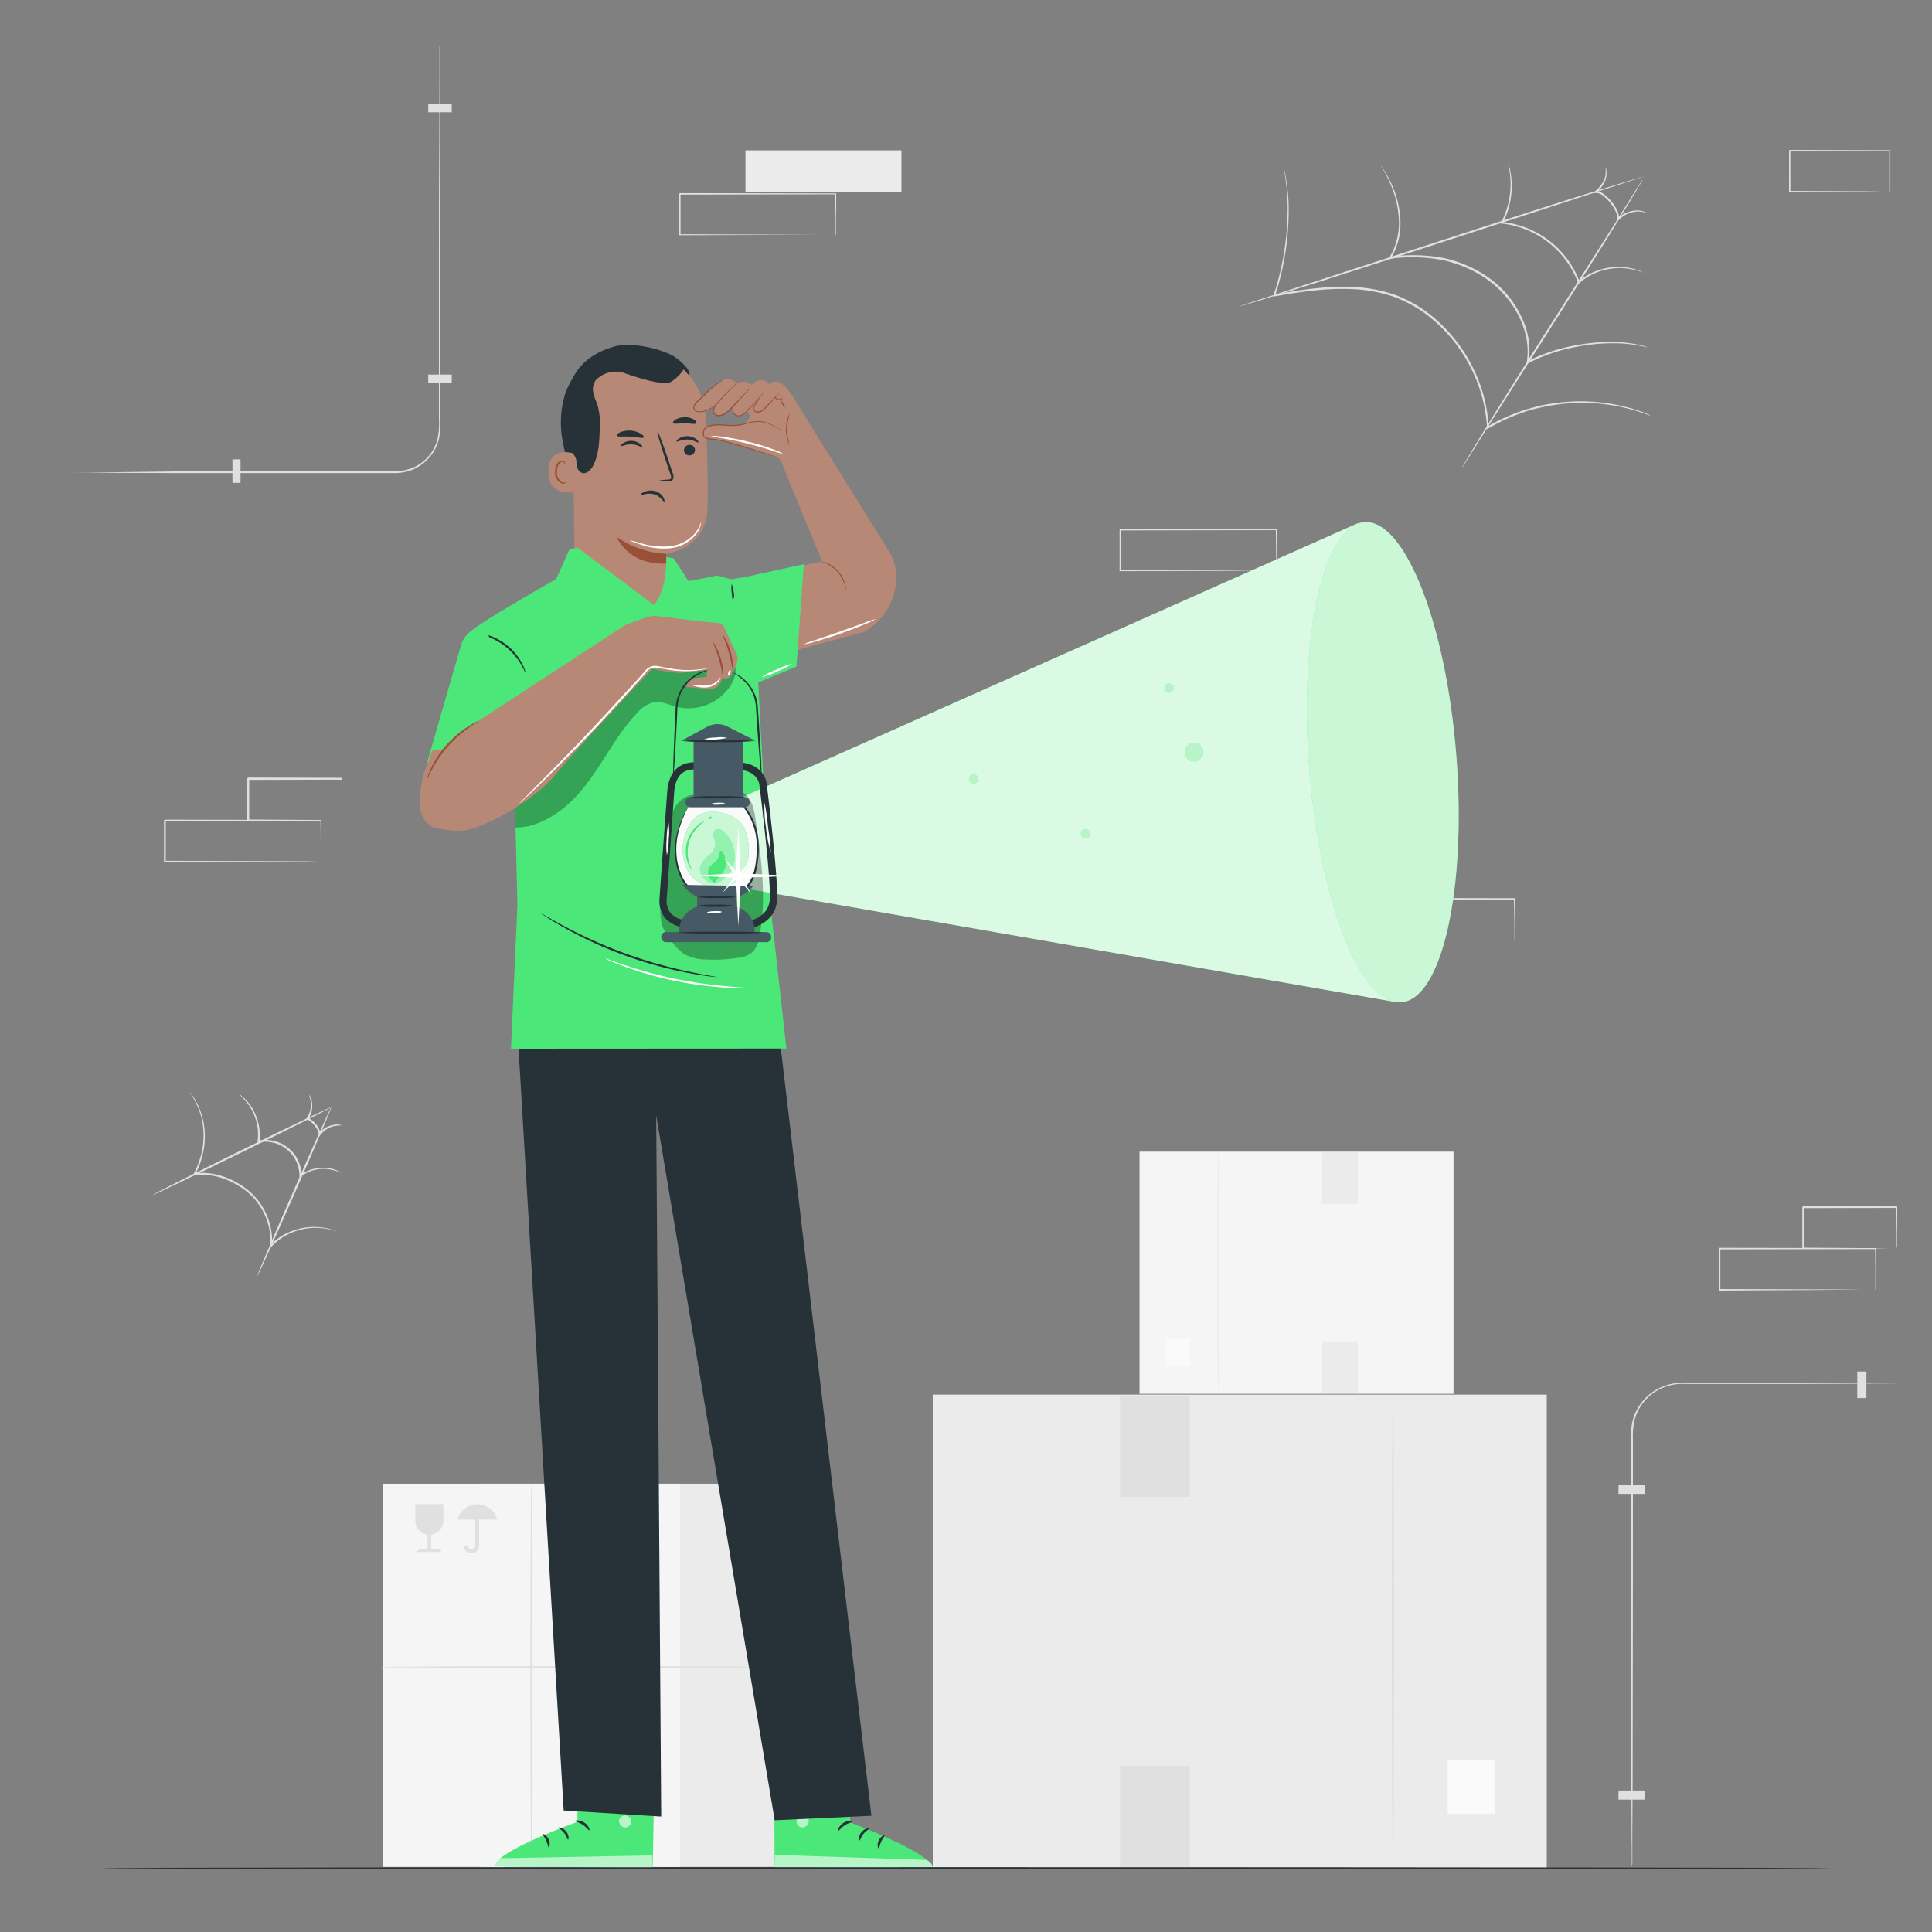 <svg xmlns="http://www.w3.org/2000/svg" viewBox="0 0 500 500"><rect x="0" y="0" width="500" height="500" fill="#808080" stroke="none"/><g id="freepik--background-complete--inject-91"><path d="M88.11,319.07A17.8,17.8,0,0,0,83,317.81a16,16,0,0,0-6,.66,15.12,15.12,0,0,0-6.59,4l-.43.46,0-.63a16.73,16.73,0,0,0-6.91-14.54c-3.89-2.79-8.61-4.22-12.73-3.58l-.48.08.23-.43a21.18,21.18,0,0,0,2.54-8.62,18.94,18.94,0,0,0-.79-7,22.82,22.82,0,0,0-2.79-5.63,1.92,1.92,0,0,1,.28.32c.16.23.44.55.74,1a18.07,18.07,0,0,1,2,4.21,18.89,18.89,0,0,1,.92,7.13,21.51,21.51,0,0,1-2.53,8.82l-.25-.35c4.29-.69,9.12.77,13.12,3.63a17.11,17.11,0,0,1,7.06,15l-.4-.17a15.37,15.37,0,0,1,6.81-4,16.08,16.08,0,0,1,6.11-.56,14.93,14.93,0,0,1,3.85.92c.43.16.74.34,1,.43A1.34,1.34,0,0,1,88.11,319.07Z" style="fill:#e0e0e0"></path><path d="M85.76,286.52c.06.13-10.24,5.32-23,11.6s-23.17,11.26-23.24,11.13,10.24-5.32,23-11.6S85.69,286.39,85.76,286.52Z" style="fill:#e0e0e0"></path><path d="M85.76,286.52c.13.06-4.06,9.9-9.36,22s-9.71,21.83-9.84,21.77,4.06-9.9,9.36-22S85.62,286.46,85.76,286.52Z" style="fill:#e0e0e0"></path><path d="M88.48,303.57a14.22,14.22,0,0,0-3-.91,10,10,0,0,0-3.52,0,9.37,9.37,0,0,0-4.08,1.85l-.38.3v-.49A8.88,8.88,0,0,0,67,295.62l-.34.07,0-.35a12.94,12.94,0,0,0-.42-5.45,13.76,13.76,0,0,0-1.87-3.9,18.49,18.49,0,0,0-2.61-2.88,3.77,3.77,0,0,1,.86.59,12.28,12.28,0,0,1,2,2.11,13.3,13.3,0,0,1,2,4,13.08,13.08,0,0,1,.51,5.64l-.29-.27a9.4,9.4,0,0,1,6.71,1.18A9.11,9.11,0,0,1,77,300a9.34,9.34,0,0,1,1,4.4l-.38-.19a9.76,9.76,0,0,1,4.31-1.86,10.1,10.1,0,0,1,3.63.05,8.78,8.78,0,0,1,2.21.76A3.6,3.6,0,0,1,88.48,303.57Z" style="fill:#e0e0e0"></path><path d="M88.43,291.22c0,.08-.68,0-1.76.17A6.23,6.23,0,0,0,83,293.61l-.31.4-.13-.49a6.05,6.05,0,0,0-1.16-2.25,6.34,6.34,0,0,0-1.91-1.59l-.25-.13.16-.23a6.07,6.07,0,0,0,1-4.21c-.14-1.11-.47-1.71-.4-1.74a3.36,3.36,0,0,1,.71,1.69,6.13,6.13,0,0,1-.93,4.55l-.09-.37A6.46,6.46,0,0,1,83,293.4l-.43-.09a6.12,6.12,0,0,1,4-2.23A3.45,3.45,0,0,1,88.43,291.22Z" style="fill:#e0e0e0"></path><path d="M427.08,107.5s-.07,0-.2,0l-.58-.2c-.51-.16-1.24-.47-2.23-.77a48.18,48.18,0,0,0-22.4-1.62c-1.31.18-2.64.51-4,.81s-2.74.74-4.13,1.26a46.31,46.31,0,0,0-8.37,3.91l-.33.2,0-.39a39.12,39.12,0,0,0-3.91-14.94,40,40,0,0,0-10.4-13.29,33,33,0,0,0-10-5.73,38.48,38.48,0,0,0-10.83-1.93c-7.17-.27-13.86.85-19.86,1.9l-.35.06.11-.34a72.53,72.53,0,0,0,3.63-24,54.19,54.19,0,0,0-.63-6.75c-.11-.77-.24-1.36-.3-1.76s-.09-.61-.09-.61a5,5,0,0,1,.15.6c.09.39.24,1,.37,1.75a49.71,49.71,0,0,1,.75,6.76A71.24,71.24,0,0,1,330,76.51l-.24-.27c6-1.08,12.71-2.23,19.95-2a39.35,39.35,0,0,1,11,1.94A33.6,33.6,0,0,1,370.84,82a40.5,40.5,0,0,1,10.51,13.47,39.33,39.33,0,0,1,3.93,15.14l-.35-.19a46.83,46.83,0,0,1,8.47-3.92c1.4-.51,2.81-.87,4.17-1.25s2.71-.62,4-.8a47.55,47.55,0,0,1,13.79-.17,45.09,45.09,0,0,1,8.71,2c1,.32,1.72.65,2.22.84l.56.23Z" style="fill:#e0e0e0"></path><path d="M425.17,46.4a5.2,5.2,0,0,1-.42.79l-1.3,2.21c-1.14,1.92-2.81,4.68-4.9,8.07-4.18,6.78-10.05,16.1-16.57,26.36s-12.39,19.52-16.69,26.28l-5,8-1.38,2.16a5.41,5.41,0,0,1-.52.73,6.65,6.65,0,0,1,.43-.78l1.3-2.22c1.14-1.91,2.81-4.67,4.9-8.06,4.18-6.78,10-16.1,16.56-26.36l16.69-26.28,5-8,1.38-2.16A7.19,7.19,0,0,1,425.17,46.4Z" style="fill:#e0e0e0"></path><path d="M425.4,45.63a1,1,0,0,1-.26.11l-.79.28-3,1-11.19,3.65-36.91,12c-14.42,4.7-27.49,8.91-37,11.89L325,78.07l-3.07.91-.8.22a1,1,0,0,1-.28.06l.26-.11.79-.27,3-1,11.19-3.64,36.92-12c14.41-4.7,27.48-8.91,37-11.89l11.24-3.48,3.07-.91.8-.23A1,1,0,0,1,425.4,45.63Z" style="fill:#e0e0e0"></path><path d="M426.37,89.92s-.79-.21-2.28-.49a34.83,34.83,0,0,0-6.49-.59,50.23,50.23,0,0,0-10,1A45.73,45.73,0,0,0,395.47,94l-.43.22.08-.47C396.3,87.06,393,79.24,387,74a28,28,0,0,0-6.56-4.27,31.71,31.71,0,0,0-7.08-2.42,42.71,42.71,0,0,0-13.56-.35l-.46.06.25-.39a17.2,17.2,0,0,0,2.43-9.78,25.67,25.67,0,0,0-1.58-7.73,31.55,31.55,0,0,0-2.13-4.62c-.28-.51-.53-.89-.68-1.15a4,4,0,0,1-.22-.41,2.53,2.53,0,0,1,.28.37c.16.25.43.62.74,1.12A30.58,30.58,0,0,1,360.72,49a25.25,25.25,0,0,1,1.69,7.79,17.43,17.43,0,0,1-2.41,10l-.21-.33a42.71,42.71,0,0,1,13.71.29,32,32,0,0,1,7.21,2.45,28.64,28.64,0,0,1,6.68,4.34,26.08,26.08,0,0,1,6.84,9.54,19.45,19.45,0,0,1,1.36,10.7l-.34-.26a45.78,45.78,0,0,1,12.29-4.11,48.56,48.56,0,0,1,10.06-.9,31.59,31.59,0,0,1,6.52.72c.75.14,1.31.34,1.69.44A2.66,2.66,0,0,1,426.37,89.92Z" style="fill:#e0e0e0"></path><path d="M425.4,70.56a20.08,20.08,0,0,0-4.82-1.13,16.42,16.42,0,0,0-5.55.49,15.34,15.34,0,0,0-6.26,3.32l-.27.23-.12-.33a23.84,23.84,0,0,0-19.7-15.28l-.34,0,.16-.3a21.42,21.42,0,0,0,2.41-10.94,24.82,24.82,0,0,0-.37-3.18,9.51,9.51,0,0,1-.21-1.13s.05.09.11.28.15.45.24.82a19.67,19.67,0,0,1,.5,3.19,21.12,21.12,0,0,1-2.28,11.17l-.18-.33A24,24,0,0,1,408.83,73l-.38-.09a15.52,15.52,0,0,1,6.48-3.35,15.92,15.92,0,0,1,5.68-.39,15.13,15.13,0,0,1,3.6.85c.4.15.69.31.9.4S425.41,70.55,425.4,70.56Z" style="fill:#e0e0e0"></path><path d="M426.35,55.29a5.26,5.26,0,0,0-2.2-.56,7.18,7.18,0,0,0-5.2,2.2l-.54.57.12-.78a3.82,3.82,0,0,0-.38-1.95A11.17,11.17,0,0,0,417,52.84a11,11,0,0,0-1.87-2,3.23,3.23,0,0,0-2.14-.89l-.74.08.54-.49a10.05,10.05,0,0,0,1.92-2.2,5.48,5.48,0,0,0,.8-2.09,13.28,13.28,0,0,0,0-2,2,2,0,0,1,.17.52,5.7,5.7,0,0,1,.08,1.54,5.51,5.51,0,0,1-.74,2.27,10.26,10.26,0,0,1-1.94,2.34l-.2-.4a3.56,3.56,0,0,1,2.54,1,10.68,10.68,0,0,1,2,2.1,11.35,11.35,0,0,1,1.18,2,4.32,4.32,0,0,1,.39,2.24l-.42-.21a7.24,7.24,0,0,1,5.58-2.17,4,4,0,0,1,1.69.47C426.22,55.1,426.37,55.28,426.35,55.29Z" style="fill:#e0e0e0"></path><rect x="192.93" y="38.92" width="40.36" height="10.68" style="fill:#ebebeb"></rect><path d="M216.22,60.85a1.78,1.78,0,0,1,0-.2V60.1q0-.75,0-2.1c0-1.84,0-4.49-.07-7.83l.12.12-40.36.08c.09-.09-.2.21.21-.2h0v5.4c0,1.79,0,3.54,0,5.26l-.2-.21,28.76.1,8.49,0,2.3,0h.6l.21,0h-.76l-2.25,0-8.45.05-28.9.1h-.2V50.19h0c.41-.41.11-.12.2-.21l40.36.08h.13v.13c0,3.37-.06,6-.07,7.91q0,1.32,0,2.07c0,.22,0,.39,0,.53S216.23,60.85,216.22,60.85Z" style="fill:#e0e0e0"></path><rect x="124.35" y="383.99" width="76.92" height="99.17" style="fill:#ebebeb"></rect><rect x="99.04" y="383.99" width="76.92" height="99.17" style="fill:#f5f5f5"></rect><path d="M114.75,393.58v-4.31h-7.26v4.31a3.63,3.63,0,0,0,3.17,3.59v3.75H109c-.56,0-1,.33-1,.73h6.2c0-.4-.46-.73-1-.73h-1.61v-3.75A3.63,3.63,0,0,0,114.75,393.58Z" style="fill:#e0e0e0;fill-rule:evenodd"></path><path d="M128.65,393.29a5.3,5.3,0,0,0-5.12-4h0a5.3,5.3,0,0,0-5.12,4H123V400a1,1,0,0,1-2,0h-1a2,2,0,0,0,4,0v-6.75Z" style="fill:#e0e0e0;fill-rule:evenodd"></path><path d="M201.46,431.44c0,.13-23.08.23-51.56.23s-51.56-.1-51.56-.23,23.08-.23,51.56-.23S201.46,431.31,201.46,431.44Z" style="fill:#e0e0e0"></path><path d="M137.5,483.57c-.13,0-.23-22.33-.23-49.86s.1-49.86.23-49.86.24,22.32.24,49.86S137.63,483.57,137.5,483.57Z" style="fill:#e0e0e0"></path><rect x="294.91" y="298.06" width="81.26" height="62.67" transform="translate(671.08 658.78) rotate(180)" style="fill:#f5f5f5"></rect><path d="M315.27,360.28c.11,0,.2-14,.2-31.19s-.09-31.2-.2-31.2-.2,14-.2,31.2S315.16,360.28,315.27,360.28Z" style="fill:#ebebeb"></path><rect x="301.8" y="346.46" width="6.23" height="7.04" transform="translate(609.83 699.97) rotate(180)" style="fill:#fafafa"></rect><rect x="342.15" y="298.22" width="9.23" height="13.37" style="fill:#ebebeb"></rect><rect x="342.15" y="347.17" width="9.23" height="13.37" style="fill:#ebebeb"></rect><rect x="241.4" y="360.93" width="158.9" height="122.56" style="fill:#ebebeb"></rect><path d="M360.49,482.63c-.17,0-.31-27.32-.31-61s.14-61,.31-61,.32,27.32.32,61S360.66,482.63,360.49,482.63Z" style="fill:#e0e0e0"></path><rect x="374.65" y="455.6" width="12.18" height="13.77" style="fill:#fafafa"></rect><rect x="289.88" y="361.25" width="18.05" height="26.15" style="fill:#e0e0e0"></rect><rect x="289.88" y="456.98" width="18.05" height="26.15" style="fill:#e0e0e0"></rect><path d="M330.25,147.75a1.78,1.78,0,0,1,0-.2V147q0-.76,0-2.1c0-1.85,0-4.5-.07-7.84l.12.13-40.35.08c.09-.1-.21.2.2-.21h0v5.41c0,1.78,0,3.53,0,5.25l-.2-.2,28.76.09,8.49.06,2.3,0h.6l.21,0h-.76l-2.25,0-8.44.06-28.91.09h-.2V137.09h0c.41-.41.11-.11.21-.2l40.35.08h.13v.12c0,3.37-.05,6.05-.07,7.91q0,1.34,0,2.07c0,.22,0,.39,0,.53S330.26,147.75,330.25,147.75Z" style="fill:#e0e0e0"></path><path d="M489.13,49.61a1.49,1.49,0,0,1,0-.19c0-.15,0-.33,0-.55,0-.5,0-1.2,0-2.1,0-1.85,0-4.5,0-7.84l.08.13-26,.08.13-.21h0V49.61l-.13-.2,18.54.09,5.47.06,1.48,0,.38,0h0l-.37,0-1.45,0-5.44.06-18.63.09H463V39h0l.13-.2,26,.08h.08v.12c0,3.38,0,6,0,7.91,0,.89,0,1.58,0,2.08,0,.21,0,.38,0,.52S489.13,49.61,489.13,49.61Z" style="fill:#e0e0e0"></path><path d="M391.87,243.38a.58.58,0,0,1,0-.19c0-.14,0-.32,0-.55q0-.75,0-2.1c0-1.84,0-4.49-.07-7.83l.13.12-40.36.08.2-.2h0v10.67l-.2-.2,28.76.09,8.49.06,2.29,0h.82l-.19,0h-.57l-2.26,0-8.44.05-28.9.09h-.2v-.21c0-1.71,0-3.47,0-5.25v-5.42h0l.21-.21,40.36.08H392v.13c0,3.37-.05,6-.07,7.91q0,1.32,0,2.07c0,.21,0,.39,0,.52A.86.86,0,0,1,391.87,243.38Z" style="fill:#e0e0e0"></path><path d="M83,223a1.78,1.78,0,0,1,0-.2v-.54q0-.76,0-2.1c0-1.85,0-4.5-.07-7.84l.12.13-40.35.08c.09-.09-.21.2.2-.21h0v5.41c0,1.78,0,3.53,0,5.25l-.2-.2,28.76.09,8.49.06,2.3,0,.6,0a.67.67,0,0,1,.21,0h-.76L80,223l-8.44.06-28.91.09h-.2V212.33h0c.41-.41.11-.11.21-.2l40.35.08h.13v.12c0,3.37-.05,6.05-.07,7.91q0,1.34,0,2.07v.53C83,222.94,83,223,83,223Z" style="fill:#e0e0e0"></path><path d="M88.47,212.31s0-.07,0-.2l0-.57c0-.52,0-1.24,0-2.14,0-1.87-.05-4.51-.08-7.77l.15.15-24.25.06.2-.2h0v5.48c0,1.79,0,3.52,0,5.18l-.19-.19,17.34.09,5.06,0,1.36,0,.49,0-.44,0-1.33,0-5,0-17.47.1H64v-.2c0-1.66,0-3.39,0-5.18v-5.48h0l.21-.21,24.25.06h.14v.14c0,3.29-.06,6-.08,7.86,0,.89,0,1.59,0,2.11A6,6,0,0,1,88.47,212.31Z" style="fill:#e0e0e0"></path><path d="M485.33,333.81a.58.58,0,0,1,0-.19l0-.55q0-.75,0-2.1c0-1.84,0-4.49-.07-7.83l.13.12-40.36.08.2-.2h0v10.66l-.2-.2,28.76.09,8.49.06,2.29,0h.82l-.19,0h-.58l-2.25,0-8.44.06L445,334h-.2v-.2c0-1.71,0-3.47,0-5.25v-5.41h0c.41-.42.12-.12.21-.21l40.36.08h.12v.13c0,3.37-.05,6-.07,7.9,0,.89,0,1.58,0,2.08v.52A.86.86,0,0,1,485.33,333.81Z" style="fill:#e0e0e0"></path><path d="M490.8,323.14a1.07,1.07,0,0,1,0-.21v-.56c0-.53,0-1.24,0-2.14,0-1.88,0-4.52-.08-7.77l.15.15-24.25.05c-.18.19.25-.25.21-.2h0v2.76c0,.92,0,1.83,0,2.72v5.18l-.2-.2,17.35.09,5.05.06,1.36,0,.49,0-.44,0-1.32,0-5,.06-17.48.09h-.2v-8.09c0-.46,0-.92,0-1.38v-1.38h0l.21-.21,24.25.06H491v.15c0,3.29-.06,6-.08,7.86,0,.88,0,1.59,0,2.1A6.29,6.29,0,0,1,490.8,323.14Z" style="fill:#e0e0e0"></path><rect x="112.82" y="24.98" width="2.09" height="6.08" transform="translate(85.85 141.88) rotate(-90)" style="fill:#e0e0e0"></rect><rect x="60.16" y="118.89" width="2.09" height="6.08" transform="translate(122.41 243.85) rotate(180)" style="fill:#e0e0e0"></rect><rect x="112.82" y="94.95" width="2.09" height="6.08" transform="translate(15.88 211.85) rotate(-90)" style="fill:#e0e0e0"></rect><path d="M113.86,11.74s0,.18,0,.52,0,.89,0,1.55c0,1.38,0,3.38,0,5.94,0,5.18.05,12.64.09,21.86s0,20.21,0,32.41c0,6.1,0,12.5,0,19.14v15.3a19.72,19.72,0,0,1-.38,5.28,11.71,11.71,0,0,1-6.73,7.79,12.62,12.62,0,0,1-5.09.9h-5l-19.15,0-32.41,0-21.85-.09-5.94,0-1.55,0-.53,0,.53,0,1.55,0,5.94-.05L45.34,122l32.41-.06h24.17a12.24,12.24,0,0,0,4.89-.87,11.15,11.15,0,0,0,6.42-7.44,19.22,19.22,0,0,0,.37-5.15v-5.18c0-3.43,0-6.8,0-10.12,0-6.64,0-13,0-19.14,0-12.2,0-23.18.06-32.41s.06-16.68.08-21.86c0-2.56,0-4.56,0-5.94,0-.66,0-1.18,0-1.55S113.86,11.74,113.86,11.74Z" style="fill:#e0e0e0"></path><rect x="421.12" y="461.13" width="2.36" height="6.87" transform="translate(886.86 42.26) rotate(90)" style="fill:#e0e0e0"></rect><rect x="480.66" y="354.95" width="2.36" height="6.87" style="fill:#e0e0e0"></rect><rect x="421.12" y="382.02" width="2.36" height="6.87" transform="translate(807.76 -36.85) rotate(90)" style="fill:#e0e0e0"></rect><path d="M422.3,483s0-.17,0-.5,0-.83,0-1.45c0-1.3,0-3.17-.05-5.58,0-4.86-.05-11.87-.08-20.52,0-17.34-.05-41.27-.08-67.69v-9.79c0-1.61,0-3.21,0-4.79a19,19,0,0,1,.37-4.75,13,13,0,0,1,5.11-7.59,13.38,13.38,0,0,1,8.43-2.45l30.44.06,20.52.08,5.58.05,1.45,0,.49,0-.49,0-1.45,0-5.58,0-20.52.09-30.44,0a12.93,12.93,0,0,0-8.14,2.37,12.52,12.52,0,0,0-4.91,7.31,18.63,18.63,0,0,0-.35,4.63v14.58c0,26.42-.05,50.35-.07,67.69,0,8.65-.07,15.66-.09,20.52,0,2.41,0,4.28,0,5.58,0,.62,0,1.11,0,1.45S422.3,483,422.3,483Z" style="fill:#e0e0e0"></path></g><g id="freepik--Character--inject-91"><path d="M149,450.4l.48,21.09S128.24,479.06,128,483l40.92.52.59-32.88Z" style="fill:#4CE779"></path><g style="opacity:0.6"><path d="M162.19,469.88a1.67,1.67,0,0,1,1.13,1.92,1.6,1.6,0,0,1-1.9,1.13,1.76,1.76,0,0,1-1.18-2,1.66,1.66,0,0,1,2.1-1" style="fill:#fff"></path></g><g style="opacity:0.6"><path d="M168.87,483.49l-.07-3.31-39.2.73s-1.84.77-1.65,2.06Z" style="fill:#fff"></path></g><path d="M148.85,471.27c0,.2,1,.3,2,1s1.49,1.5,1.67,1.42-.1-1.23-1.29-2S148.81,471.09,148.85,471.27Z" style="fill:#263238"></path><path d="M144.54,473c0,.19.81.54,1.48,1.4s.85,1.75,1,1.74.34-1.13-.51-2.18S144.54,472.8,144.54,473Z" style="fill:#263238"></path><path d="M142,478.1c.19,0,.48-1,0-2.06s-1.43-1.54-1.52-1.38.49.76.88,1.67S141.84,478.07,142,478.1Z" style="fill:#263238"></path><path d="M149.27,466.45c.09.18,1-.08,2.13,0s2,.46,2.12.29-.74-.89-2.07-1S149.18,466.29,149.27,466.45Z" style="fill:#263238"></path><g style="opacity:0.3"><polygon points="149.13 454.58 149.21 458.33 169.32 458.41 169.41 454.07 149.13 454.58"></polygon></g><path d="M149.25,462.2a3.94,3.94,0,0,0,2.05,0,9.27,9.27,0,0,0,3.34-1.24,2.7,2.7,0,0,0,.63-.47.89.89,0,0,0,.1-1.07,1.09,1.09,0,0,0-.87-.46,2.59,2.59,0,0,0-.77.09,8.34,8.34,0,0,0-1.28.42,7.42,7.42,0,0,0-1.9,1.22c-1,.87-1.3,1.61-1.23,1.65s.56-.55,1.54-1.27a7.87,7.87,0,0,1,1.84-1,7.78,7.78,0,0,1,1.18-.35c.43-.11.8-.11.91.09s0,.1,0,.23a2.1,2.1,0,0,1-.46.34,10.63,10.63,0,0,1-3.08,1.34A13.11,13.11,0,0,0,149.25,462.2Z" style="fill:#263238"></path><path d="M149.51,462.49a3.27,3.27,0,0,0,.57-2,6.83,6.83,0,0,0-.25-2.24,6.66,6.66,0,0,0-.51-1.26A1.7,1.7,0,0,0,148,456a1,1,0,0,0-.87.56,2.82,2.82,0,0,0-.22.75,4.58,4.58,0,0,0,0,1.38,4.77,4.77,0,0,0,.85,2.13c.79,1.07,1.62,1.32,1.64,1.25s-.63-.49-1.23-1.52a4.59,4.59,0,0,1-.57-3.12c.07-.43.24-.78.4-.73s.55.33.71.68a6.05,6.05,0,0,1,.49,1.12,7.6,7.6,0,0,1,.38,2.05C149.63,461.71,149.4,462.45,149.51,462.49Z" style="fill:#263238"></path><path d="M220.79,450.56l-.8,21.07s21.16,7.89,21.39,11.8l-40.92-.07-.11-32.9Z" style="fill:#4CE779"></path><g style="opacity:0.6"><path d="M207.34,469.84a1.67,1.67,0,0,0-1.16,1.9,1.62,1.62,0,0,0,1.88,1.17,1.77,1.77,0,0,0,1.22-2,1.67,1.67,0,0,0-2.09-1" style="fill:#fff"></path></g><g style="opacity:0.6"><path d="M200.46,483.36l.12-3.32,39.19,1.31s1.82.79,1.61,2.08Z" style="fill:#fff"></path></g><path d="M220.66,471.43c0,.2-1,.28-2,.93s-1.51,1.48-1.7,1.4.12-1.24,1.32-2S220.7,471.24,220.66,471.43Z" style="fill:#263238"></path><path d="M225,473.21c0,.19-.82.53-1.5,1.37s-.88,1.74-1.08,1.73-.33-1.14.54-2.17S224.94,473,225,473.21Z" style="fill:#263238"></path><path d="M227.38,478.35c-.19,0-.46-1,.05-2.05s1.45-1.53,1.54-1.36-.5.75-.91,1.65S227.57,478.33,227.38,478.35Z" style="fill:#263238"></path><path d="M220.31,466.6c-.09.18-1-.09-2.13,0s-2,.43-2.12.26.74-.88,2.08-.95S220.4,466.45,220.31,466.6Z" style="fill:#263238"></path><g style="opacity:0.3"><polygon points="220.63 454.73 220.49 458.49 200.38 458.27 200.35 453.93 220.63 454.73"></polygon></g><path d="M220.39,462.35a3.91,3.91,0,0,1-2,0,9.08,9.08,0,0,1-2.15-.66A9,9,0,0,1,215,461a2.48,2.48,0,0,1-.62-.48.86.86,0,0,1-.09-1.06,1.1,1.1,0,0,1,.88-.46,2.55,2.55,0,0,1,.77.11,7,7,0,0,1,1.27.44,7.64,7.64,0,0,1,1.89,1.24c.94.88,1.27,1.63,1.2,1.67s-.55-.56-1.52-1.29a7.92,7.92,0,0,0-1.82-1,8.14,8.14,0,0,0-1.18-.37c-.43-.11-.8-.12-.91.08s0,.1,0,.23a2.1,2.1,0,0,0,.46.35,9.94,9.94,0,0,0,1.08.62,10.42,10.42,0,0,0,2,.76A13.61,13.61,0,0,1,220.39,462.35Z" style="fill:#263238"></path><path d="M220.13,462.63a3.23,3.23,0,0,1-.54-2,6.47,6.47,0,0,1,.81-3.48,1.69,1.69,0,0,1,1.31-1,1,1,0,0,1,.85.58,2.58,2.58,0,0,1,.21.75,4.91,4.91,0,0,1,0,1.38,4.7,4.7,0,0,1-.88,2.11c-.8,1.06-1.64,1.3-1.65,1.23s.63-.48,1.24-1.5a4.73,4.73,0,0,0,.65-1.93,4.27,4.27,0,0,0,0-1.18c-.07-.43-.23-.79-.39-.74s-.55.32-.72.67a6.85,6.85,0,0,0-.51,1.11,7.32,7.32,0,0,0-.4,2C220,461.85,220.23,462.6,220.13,462.63Z" style="fill:#263238"></path><polygon points="199.3 247.78 225.52 469.92 200.49 471.09 169.82 288.65 171.12 470.12 145.88 468.56 133.4 257.89 199.3 247.78" style="fill:#263238"></polygon><path d="M148.84,125.84a71.67,71.67,0,0,1-3.28-12,25.23,25.23,0,0,1,.83-12.3c.22-.59,2-4.57,2.66-4.52.45,0-.66,3.75-.42,4.13a21.41,21.41,0,0,1,2.55,12.42,55.79,55.79,0,0,1-2.34,12.26" style="fill:#263238"></path><path d="M160.47,160.42a11.82,11.82,0,0,1-11.73-11.68l-.5-38.73c-.47-10.4,5.2-19.34,15.61-19.52l1,0a18.61,18.61,0,0,1,17.83,17.87c.35,9,.63,19,.37,23.8-.54,10-10.58,11.11-10.58,11.11s0,2.32,0,5.25a11.84,11.84,0,0,1-11.94,11.86Z" style="fill:#b78876"></path><path d="M172.43,143.31a24.16,24.16,0,0,1-12.84-4.37s2.87,7.38,12.87,6.9Z" style="fill:#995037"></path><path d="M179.87,116.48a1.43,1.43,0,0,1-1.43,1.38,1.37,1.37,0,0,1-1.42-1.34,1.43,1.43,0,0,1,1.43-1.39A1.37,1.37,0,0,1,179.87,116.48Z" style="fill:#263238"></path><path d="M180.74,114.5c-.19.18-1.23-.67-2.77-.73s-2.69.67-2.85.47.12-.41.62-.75a3.85,3.85,0,0,1,2.29-.6,3.74,3.74,0,0,1,2.2.81C180.68,114.08,180.83,114.42,180.74,114.5Z" style="fill:#263238"></path><path d="M166.23,115.71c-.18.18-1.23-.66-2.77-.72s-2.69.66-2.84.46.11-.41.62-.75a4,4,0,0,1,2.29-.6,3.74,3.74,0,0,1,2.19.81C166.17,115.29,166.32,115.63,166.23,115.71Z" style="fill:#263238"></path><path d="M170.3,124.46a10.72,10.72,0,0,1,2.51-.34c.39,0,.77-.09.85-.35a2.08,2.08,0,0,0-.22-1.18c-.33-1-.67-2-1-3-1.44-4.31-2.46-7.85-2.28-7.91s1.48,3.4,2.91,7.71l1,3a2.22,2.22,0,0,1,.14,1.54,1,1,0,0,1-.66.55,2.81,2.81,0,0,1-.67.06A9.87,9.87,0,0,1,170.3,124.46Z" style="fill:#263238"></path><path d="M171.92,129.86c-.22.11-.89-1.42-2.66-1.93s-3.34.35-3.44.15.23-.46.91-.78a4.22,4.22,0,0,1,2.83-.21,3.58,3.58,0,0,1,2.14,1.67C172,129.37,172,129.82,171.92,129.86Z" style="fill:#263238"></path><path d="M166.61,113.18c-.22.39-1.7-.08-3.51-.18s-3.33.13-3.5-.28c-.07-.2.24-.54.89-.83a6.12,6.12,0,0,1,5.34.35C166.44,112.62,166.71,113,166.61,113.18Z" style="fill:#263238"></path><path d="M180.2,109.55c-.3.35-1.54,0-3,0s-2.73.29-3-.07c-.13-.17.06-.52.6-.87a5,5,0,0,1,4.88,0C180.16,109,180.34,109.37,180.2,109.55Z" style="fill:#263238"></path><path d="M148.75,117.43c-.17-.08-6.78-2.31-6.84,4.53s6.81,5.48,6.82,5.29S148.75,117.43,148.75,117.43Z" style="fill:#b78876"></path><path d="M146.67,124.64s-.12.08-.32.17a1.17,1.17,0,0,1-.89,0,2.93,2.93,0,0,1-1.34-2.65,3.83,3.83,0,0,1,.35-1.7,1.37,1.37,0,0,1,.9-.91.61.61,0,0,1,.7.33c.09.19.05.33.08.34s.15-.11.1-.39a.76.76,0,0,0-.27-.43.84.84,0,0,0-.65-.18,1.68,1.68,0,0,0-1.26,1,4.18,4.18,0,0,0-.43,1.9,3.09,3.09,0,0,0,1.71,3,1.27,1.27,0,0,0,1.09-.17C146.65,124.8,146.69,124.65,146.67,124.64Z" style="fill:#995037"></path><path d="M178.23,97.07c1.1-.61-2.21-4.19-4.93-5.42-4.11-1.87-10.38-3-14.17-2-4.56,1.29-8.35,3.56-10.64,7.71a26.88,26.88,0,0,0-3,13.72,8.17,8.17,0,0,0,1,4.17c.95,1.51,2.78,2.47,2.7,4.55a2.89,2.89,0,0,0,.71,2.09c1.25,1.33,2.78.08,3.48-1.17,1.51-2.68,1.68-5.87,1.81-8.94a19.93,19.93,0,0,0-.43-6.5c-.33-1.14-.87-2.21-1.14-3.37a4.1,4.1,0,0,1,.49-3.41,3.52,3.52,0,0,1,.55-.56,7.12,7.12,0,0,1,7.07-1.34c3.85,1.36,10.42,3.4,12.14,2.09a10.56,10.56,0,0,0,3.06-3.1Z" style="fill:#263238"></path><path d="M203.52,271.36l-4.21-37.77-3.16-58.13-1.92-26.32-5.06.77-3.62-.95-7.35,1.45-3.84-5.9-1.9-.36c0,4.81-.72,9.24-3.18,12.44l-19.84-14.86-2.1.54-3.4,7.58s-20.76,11.78-21.88,13.46L133,197l.91,37.24-1.67,37.16Z" style="fill:#4CE779"></path><path d="M136,174.11c-.08,0-.41-.89-1.21-2.23a17.15,17.15,0,0,0-3.95-4.53,16.9,16.9,0,0,0-5.31-2.83c-1.48-.48-2.45-.59-2.43-.69a2,2,0,0,1,.69,0,11.61,11.61,0,0,1,1.85.33,15.16,15.16,0,0,1,5.52,2.79,14.93,14.93,0,0,1,3.95,4.75,10,10,0,0,1,.74,1.73C136,173.86,136.07,174.09,136,174.11Z" style="fill:#263238"></path><path d="M190,156.46a7.23,7.23,0,0,1-.57-2.66,7.43,7.43,0,0,1-.06-2.71,13.81,13.81,0,0,1,.63,5.37Z" style="fill:#263238"></path><path d="M185.5,252.84a2.36,2.36,0,0,1-.5,0l-1.41-.16c-1.22-.14-3-.42-5.15-.82a107.56,107.56,0,0,1-32.29-11.69c-1.93-1.07-3.46-2-4.49-2.67-.47-.31-.87-.56-1.19-.78s-.4-.28-.39-.3a2.15,2.15,0,0,1,.45.22l1.23.69c1.07.62,2.62,1.49,4.56,2.52a120.89,120.89,0,0,0,32.19,11.65c2.15.44,3.9.77,5.11,1l1.4.25A1.79,1.79,0,0,1,185.5,252.84Z" style="fill:#263238"></path><path d="M229.94,142.45,212.21,114l-6-9.71a22.25,22.25,0,0,0-2.8-4c-2.67-2.9-4.56-.81-4.56-.81a1.8,1.8,0,0,0-1.78-1.1,3,3,0,0,0-2.45,1.25,4.14,4.14,0,0,0-2.74-.93,2.09,2.09,0,0,0-1.27.41c-.66-.58-1.87-1.41-3-1-.91.33-6.42,4.52-7.78,6.63-.67,1,.57,2.4,2.25,1.77a14.63,14.63,0,0,0,2-.82,5.37,5.37,0,0,0,1.36-1.1s-1.39,2.44,0,2.86a3.17,3.17,0,0,0,2.61-.63c.53-.45,1.14-1,1.72-1.59a.36.36,0,0,0-.07.1c-.77,1.13,1.23,2.81,2.2,2.13a13.4,13.4,0,0,0,1.3-1c2.25,1.63-.88,3.72-2.2,3.61a41.48,41.48,0,0,0-6.1,0,4.37,4.37,0,0,0-2.79,1c-.74.76,0,2.38,1.09,2.54,2,.3,4.42.73,7,1.39,3,.78,11,3.36,11,3.36l.77.63,10.78,26.29-18.45,3.91-4.12,23.38,33.31-9C230.93,159.58,234.49,149.59,229.94,142.45Z" style="fill:#b78876"></path><path d="M201.13,118.31a1.89,1.89,0,0,1-.42-.1l-1.2-.34-4.38-1.3-3-.92c-1.09-.33-2.25-.68-3.49-1a32,32,0,0,0-3.9-.81,6.78,6.78,0,0,1-2.12-.38,1.48,1.48,0,0,1-.47-.36.64.64,0,0,1-.16-.28l-.05-.29a2.65,2.65,0,0,1,.08-1.15,1.56,1.56,0,0,1,.76-.89,5.52,5.52,0,0,1,1-.41,7.17,7.17,0,0,1,2.14-.26c1.41,0,2.73.21,4,.16a13.35,13.35,0,0,0,1.83-.18c.59-.11,1.16-.26,1.71-.4a9.07,9.07,0,0,1,3.15-.4,8.5,8.5,0,0,1,2.54.64,17.3,17.3,0,0,1,1.77.87c.48.27.83.49,1.07.64a2.13,2.13,0,0,1,.36.24,2.56,2.56,0,0,1-.38-.19l-1.1-.59a16.3,16.3,0,0,0-1.78-.82,8.42,8.42,0,0,0-2.5-.59,8.76,8.76,0,0,0-3.07.42c-.55.15-1.12.31-1.72.42a11.39,11.39,0,0,1-1.87.2c-1.29.06-2.64-.13-4-.15a6.79,6.79,0,0,0-2.05.26c-.66.21-1.42.45-1.62,1.12a2.5,2.5,0,0,0-.06,1l0,.25a.46.46,0,0,0,.1.18,1.14,1.14,0,0,0,.39.29,7,7,0,0,0,2,.36,32,32,0,0,1,3.93.83c1.24.32,2.4.67,3.48,1l3,.95,4.36,1.39,1.18.39A2.77,2.77,0,0,1,201.13,118.31Z" style="fill:#995037"></path><path d="M187.47,98.13c0,.05-.84.55-2.12,1.52a23.27,23.27,0,0,0-2.12,1.83c-.75.74-1.55,1.6-2.49,2.41a2.64,2.64,0,0,0-1,1.33.95.95,0,0,0,.66,1.16,2.74,2.74,0,0,0,1.42,0,6.5,6.5,0,0,0,1.24-.36,8.9,8.9,0,0,0,2.2-1.33,2.51,2.51,0,0,1-.49.51,6.63,6.63,0,0,1-1.63,1,6.78,6.78,0,0,1-1.27.4,3.06,3.06,0,0,1-1.56,0,1.28,1.28,0,0,1-.7-.54,1.3,1.3,0,0,1-.14-.92,2.82,2.82,0,0,1,1.09-1.49c.92-.8,1.72-1.65,2.49-2.38a18.4,18.4,0,0,1,2.19-1.81c.65-.47,1.21-.81,1.6-1A3.94,3.94,0,0,1,187.47,98.13Z" style="fill:#995037"></path><path d="M194.23,100.37a6.23,6.23,0,0,1-.63.75l-1.78,1.95L189.16,106a6.45,6.45,0,0,1-1.88,1.43,2.84,2.84,0,0,1-1.24.31,1.7,1.7,0,0,1-1.24-.5,1.14,1.14,0,0,1-.3-.67,2,2,0,0,1,.08-.7,3.91,3.91,0,0,1,.57-1.18h0l2.64-2.84c.81-.87,1.59-1.57,2.22-2.17a4.64,4.64,0,0,1,.93-.74,2.29,2.29,0,0,1,.88-.19c.47,0,.75,0,.73.06a2.23,2.23,0,0,0-.73,0A2.46,2.46,0,0,0,191,99a4.72,4.72,0,0,0-.87.75c-.62.62-1.38,1.33-2.17,2.2s-1.67,1.84-2.62,2.87v0a4,4,0,0,0-.52,1.1,1.71,1.71,0,0,0-.07.59.89.89,0,0,0,.23.51,1.41,1.41,0,0,0,1,.41,2.48,2.48,0,0,0,1.12-.28,6.44,6.44,0,0,0,1.8-1.35l2.71-2.84,1.84-1.9.51-.5A.9.9,0,0,1,194.23,100.37Z" style="fill:#995037"></path><path d="M202.51,103s0,.17-.21.32a1.17,1.17,0,0,1-.9.22,1.19,1.19,0,0,1-.77-.51c-.12-.21-.12-.36-.09-.37s.11.1.25.24a1.2,1.2,0,0,0,.66.36,1.31,1.31,0,0,0,.74-.11C202.38,103,202.48,103,202.51,103Z" style="fill:#995037"></path><path d="M203.16,105.46c-.06.05-.46-.36-.82-1a2.33,2.33,0,0,1-.45-1.19c.07,0,.34.46.69,1A3.9,3.9,0,0,1,203.16,105.46Z" style="fill:#995037"></path><path d="M204.36,115.13a3.44,3.44,0,0,1-.52-1.12,9.48,9.48,0,0,1-.44-3,9.29,9.29,0,0,1,.52-2.94,4.21,4.21,0,0,1,.54-1.12,15.37,15.37,0,0,0-.78,4.06A14.57,14.57,0,0,0,204.36,115.13Z" style="fill:#995037"></path><path d="M218.92,152.61c-.06,0-.11-.58-.39-1.46a9.32,9.32,0,0,0-.64-1.48,8.88,8.88,0,0,0-2.59-2.95,8.3,8.3,0,0,0-1.39-.83c-.84-.39-1.41-.52-1.39-.57s.14,0,.4.05a6,6,0,0,1,1.07.34,7.62,7.62,0,0,1,1.46.79,8.41,8.41,0,0,1,2.67,3.05,8.12,8.12,0,0,1,.6,1.55,6.2,6.2,0,0,1,.2,1.1A1.49,1.49,0,0,1,218.92,152.61Z" style="fill:#995037"></path><path d="M197.85,101.31a2.38,2.38,0,0,1-.28.42c-.2.26-.49.62-.86,1.06-.74.89-1.8,2.08-3,3.33a5.49,5.49,0,0,1-2,1.53,1.71,1.71,0,0,1-1.14,0,1.42,1.42,0,0,1-.73-.67,2.23,2.23,0,0,1-.21-1.38,1.27,1.27,0,0,1,.13-.49,2.38,2.38,0,0,1,0,.5,2.35,2.35,0,0,0,.27,1.27,1.24,1.24,0,0,0,.64.55,1.5,1.5,0,0,0,1,0,5.64,5.64,0,0,0,1.87-1.49c1.24-1.24,2.32-2.41,3.09-3.26A12.57,12.57,0,0,1,197.85,101.31Z" style="fill:#995037"></path><path d="M201.7,101.73a2.4,2.4,0,0,1-.3.39c-.21.24-.51.58-.89,1l-1.35,1.46-.8.85a7.22,7.22,0,0,1-.94.87,2.33,2.33,0,0,1-1.21.48,1.26,1.26,0,0,1-1.14-.5.93.93,0,0,1-.18-.58,1,1,0,0,1,.17-.53,8.93,8.93,0,0,1,.54-.76c.33-.46.6-.82.8-1.07a1.81,1.81,0,0,1,.32-.37s-.07.16-.24.43-.42.65-.73,1.11c-.15.24-.35.49-.5.76a.75.75,0,0,0,0,.87,1,1,0,0,0,.92.38,2,2,0,0,0,1.08-.44,6.55,6.55,0,0,0,.91-.83l.81-.84,1.38-1.41.95-.94C201.55,101.83,201.68,101.72,201.7,101.73Z" style="fill:#995037"></path><polygon points="192.54 149.4 208.03 146.01 206.12 172.52 190.61 178.97 187.36 174.6 186.87 160.92 192.54 149.4" style="fill:#4CE779"></polygon><path d="M122.37,163a7.17,7.17,0,0,0-3.16,4.34c-.94,3.2-8.66,30-8.66,30l13-.33,10.33-12.55L126,163.28Z" style="fill:#4CE779"></path><polygon points="191.01 229.63 361.68 259.41 351.42 135.4 191.01 206.78 191.01 229.63" style="fill:#4CE779"></polygon><g style="opacity:0.8"><polygon points="191.01 229.63 361.68 259.41 351.42 135.4 191.01 206.78 191.01 229.63" style="fill:#fff"></polygon></g><path d="M310.87,193.15a2.4,2.4,0,1,1-3.38-.36A2.4,2.4,0,0,1,310.87,193.15Z" style="fill:#4CE779"></path><g style="opacity:0.6"><path d="M310.87,193.15a2.4,2.4,0,1,1-3.38-.36A2.4,2.4,0,0,1,310.87,193.15Z" style="fill:#fff"></path></g><path d="M252.91,200.85a1.2,1.2,0,1,1-1.69-.18A1.21,1.21,0,0,1,252.91,200.85Z" style="fill:#4CE779"></path><g style="opacity:0.6"><path d="M252.91,200.85a1.2,1.2,0,1,1-1.69-.18A1.21,1.21,0,0,1,252.91,200.85Z" style="fill:#fff"></path></g><path d="M281.86,215a1.2,1.2,0,1,1-1.68-.18A1.2,1.2,0,0,1,281.86,215Z" style="fill:#4CE779"></path><g style="opacity:0.6"><path d="M281.86,215a1.2,1.2,0,1,1-1.68-.18A1.2,1.2,0,0,1,281.86,215Z" style="fill:#fff"></path></g><circle cx="302.54" cy="178.07" r="1.2" style="fill:#4CE779"></circle><g style="opacity:0.6"><circle cx="302.54" cy="178.07" r="1.2" style="fill:#fff"></circle></g><path d="M199.36,210.42a1.19,1.19,0,1,1-1.68-.18A1.18,1.18,0,0,1,199.36,210.42Z" style="fill:#4CE779"></path><g style="opacity:0.6"><path d="M199.36,210.42a1.19,1.19,0,1,1-1.68-.18A1.18,1.18,0,0,1,199.36,210.42Z" style="fill:#fff"></path></g><ellipse cx="357.85" cy="197.28" rx="19.11" ry="62.32" transform="translate(-14.1 28.08) rotate(-4.41)" style="fill:#4CE779"></ellipse><g style="opacity:0.7"><ellipse cx="357.85" cy="197.28" rx="19.11" ry="62.32" transform="translate(-14.1 28.08) rotate(-4.41)" style="fill:#fff"></ellipse></g><g style="opacity:0.3"><path d="M189.62,170.9a6.43,6.43,0,0,0-3.31-2.23c-6.12-2.18-13.09-.44-18.57,3s-9.78,8.51-14,13.46c-6.92,8.16-13.57,14.67-20.49,22.83l.15,6.18c5,.09,9.9-2.69,13.61-6s6.5-7.47,9.18-11.65,5.29-8.44,8.73-12a8,8,0,0,1,4.54-2.79c1.85-.23,3.63.68,5.43,1.19a13.07,13.07,0,0,0,14.09-5.3C190.29,175.63,191,172.88,189.62,170.9Z"></path></g><g style="opacity:0.3"><path d="M180.21,205.74c-2.33-.28-4.55,1.37-5.67,3.43a17.9,17.9,0,0,0-1.62,6.8q-.9,8.68-1.78,17.37a14.52,14.52,0,0,0,.3,6.4,14.22,14.22,0,0,0,2.34,3.8,13.46,13.46,0,0,0,3.23,3.33,11.57,11.57,0,0,0,5.62,1.44,39.37,39.37,0,0,0,8.26-.42,7,7,0,0,0,4-1.61,7.09,7.09,0,0,0,1.6-3.7c2-9.93.55-20.2-.91-30.24-.31-2.13-.66-4.37-2-6.06-1.72-2.18-4.76-3-7.52-2.66a25,25,0,0,0-7.83,2.71"></path></g><path d="M111.9,194.18l-2.2,5.88c-.65,2.47-1.63,7.82-.75,10.22.7,1.91,1.92,3.74,4,4,4.67.66,16.39-9.2,16.39-9.2l-2.74-12.33Z" style="fill:#b78876"></path><path d="M162.17,161.53s-40.22,26.19-42,27.5a22.38,22.38,0,0,0-7.26,7.11c-3.27,4.72-5.18,15.84.07,18.17a23.81,23.81,0,0,0,7.27.62c5.65-1,17.75-7.53,23.4-14.38s25.48-27.82,25.48-27.82Z" style="fill:#b78876"></path><path d="M161.59,161.91s5.64-2.4,7.53-2.51c1.53-.08,12.53,1.69,16.37,1.75a2.24,2.24,0,0,1,2,1.3c1,2.17,2.92,6.37,3.26,7.14.48,1.06-.33,3.24-1.32,4.58a1.66,1.66,0,0,1-2.43,1.21l-.43,1.06a3.12,3.12,0,0,1-3.17,1.91l-5.67-.55a2,2,0,0,1,2-2.32l3.2-.33-.05-1.75s-5.63.75-7.32.73-10.5-1.65-10.5-1.65Z" style="fill:#b78876"></path><path d="M187.17,175.43c-.15,0-.35-2.15-1.08-4.71s-1.68-4.5-1.54-4.57a15.68,15.68,0,0,1,2.62,9.28Z" style="fill:#995037"></path><path d="M189.65,173.43c-.16,0-.35-2.16-1.08-4.71s-1.68-4.5-1.54-4.58a15.74,15.74,0,0,1,2.62,9.29Z" style="fill:#995037"></path><path d="M123.82,186.59c.12.16-4.09,2.31-7.87,6.56s-5.33,8.73-5.51,8.63a2.56,2.56,0,0,1,.21-.79,21.56,21.56,0,0,1,.85-2.06,25.81,25.81,0,0,1,4.06-6.12,27.43,27.43,0,0,1,5.58-4.78c.8-.5,1.45-.89,1.93-1.12S123.8,186.55,123.82,186.59Z" style="fill:#995037"></path><path d="M183.13,173a3.71,3.71,0,0,1-.63.17c-.42.09-1,.21-1.84.31a24.58,24.58,0,0,1-6.87-.05c-.72-.1-1.47-.23-2.25-.37a11.29,11.29,0,0,0-2.37-.29,3.2,3.2,0,0,0-2,1.28c-.58.67-1.17,1.43-1.82,2.12l-8.39,9.19c-6,6.49-11.65,12.15-15.78,16.21-2.06,2-3.76,3.64-4.94,4.74l-1.37,1.26a3.55,3.55,0,0,1-.5.42s.13-.18.43-.49.77-.79,1.3-1.33l4.82-4.87c4.06-4.11,9.66-9.81,15.66-16.29l8.41-9.16c.67-.69,1.22-1.4,1.83-2.11a3.66,3.66,0,0,1,2.34-1.4,4.65,4.65,0,0,1,1.31.1l1.18.23,2.23.4a26.51,26.51,0,0,0,6.79.21c.81-.07,1.43-.16,1.85-.21A3.1,3.1,0,0,1,183.13,173Z" style="fill:#fff"></path><path d="M186.42,175.34c.05,0,0,.54-.56,1.15a4.51,4.51,0,0,1-2.76,1.4,8.3,8.3,0,0,1-3-.24c-.75-.19-1.19-.36-1.18-.43a3.56,3.56,0,0,1,1.25.07,11.28,11.28,0,0,0,2.91.08,4.87,4.87,0,0,0,2.57-1.13C186.15,175.75,186.34,175.31,186.42,175.34Z" style="fill:#fff"></path><path d="M189,173.43c.14,0,.13.4,0,.78s-.37.65-.5.6-.13-.4,0-.78S188.82,173.38,189,173.43Z" style="fill:#fff"></path><path d="M192.83,255.71a7.31,7.31,0,0,1-1.47,0c-.94,0-2.3,0-4-.15a94.18,94.18,0,0,1-25.7-5.4c-1.58-.58-2.85-1.08-3.71-1.46a7.2,7.2,0,0,1-1.32-.63,9.14,9.14,0,0,1,1.4.44c.88.33,2.16.77,3.75,1.3a116.48,116.48,0,0,0,12.65,3.44,119.45,119.45,0,0,0,13,1.94c1.67.15,3,.26,4,.32A7.66,7.66,0,0,1,192.83,255.71Z" style="fill:#fff"></path><path d="M181.43,135.09a2.2,2.2,0,0,1-.13.85,6.28,6.28,0,0,1-1,2.13,10,10,0,0,1-6.67,3.8,18,18,0,0,1-7.69-.88c-.94-.29-1.69-.57-2.2-.78a3,3,0,0,1-.78-.38,30.92,30.92,0,0,1,3.09.81,19.82,19.82,0,0,0,7.51.72,10.18,10.18,0,0,0,6.45-3.51A10.68,10.68,0,0,0,181.43,135.09Z" style="fill:#fff"></path><path d="M205.07,171.76a19.15,19.15,0,0,1-3.89,2,17.74,17.74,0,0,1-4.09,1.48,19.15,19.15,0,0,1,3.89-1.95A17.74,17.74,0,0,1,205.07,171.76Z" style="fill:#fff"></path><path d="M226.61,160.22a15.28,15.28,0,0,1-2.61,1.25c-1.64.7-3.94,1.6-6.51,2.51s-4.92,1.62-6.64,2.1a14.3,14.3,0,0,1-2.82.65,17.85,17.85,0,0,1,2.71-1l6.58-2.25,6.55-2.35A15.91,15.91,0,0,1,226.61,160.22Z" style="fill:#fff"></path><path d="M178.1,208.78S172,217.92,176.22,227a10.12,10.12,0,0,0,5,4.93l.14.06h8.87a10.23,10.23,0,0,0,5.24-6.86c.94-4.4,1.31-11-2.8-16.15l-.38-1.29Z" style="fill:#fafafa"></path><path d="M178.1,208.78l.94-.09,2.8-.27c2.44-.24,6-.61,10.47-1h.17l0,.16.39,1.29,0-.07a16.69,16.69,0,0,1,3.48,9.89,25.36,25.36,0,0,1-.5,6,10.38,10.38,0,0,1-2.89,5.62,10.93,10.93,0,0,1-1.22,1c-.22.16-.44.31-.67.45l-.34.21-.17.09-.09.05,0,0h0l-.12,0h-8.93l-.05,0a10.58,10.58,0,0,1-4.35-3.51,9.69,9.69,0,0,1-1.22-2.34c-.14-.4-.33-.79-.44-1.19s-.21-.8-.31-1.19a18.28,18.28,0,0,1,.17-8.34,24.2,24.2,0,0,1,1.94-5.13c.3-.56.55-1,.72-1.27a2.36,2.36,0,0,1,.3-.41,3.1,3.1,0,0,1-.22.45c-.16.3-.38.73-.65,1.31a25.39,25.39,0,0,0-1.79,5.12,18.18,18.18,0,0,0-.06,8.18c.1.38.21.76.32,1.15s.29.76.43,1.15a9,9,0,0,0,1.19,2.24,10.12,10.12,0,0,0,4.18,3.33l-.1,0h8.87l-.12,0h0l0,0,.08,0,.16-.09.33-.2c.21-.13.42-.28.63-.43a10,10,0,0,0,3.92-6.35,25.49,25.49,0,0,0,.5-5.84,16.3,16.3,0,0,0-3.31-9.65l0,0v0c-.13-.45-.26-.9-.37-1.3l.21.15c-4.3.32-7.82.53-10.31.69Z" style="fill:#263238"></path><path d="M193.74,219.44c-.07-2.5-.63-5.16-2.43-6.91a9.27,9.27,0,0,0-4.67-2.18,8.62,8.62,0,0,0-5.08.22c-2.28,1-3.66,3.35-4.33,5.74a12.16,12.16,0,0,0,.48,8.51,8,8,0,0,0,6.84,4.64l2-.16a6.24,6.24,0,0,0,5.73-3.18A12.2,12.2,0,0,0,193.74,219.44Z" style="fill:#4CE779"></path><g style="opacity:0.8"><path d="M193.74,219.44c-.07-2.5-.63-5.16-2.43-6.91a9.27,9.27,0,0,0-4.67-2.18,8.62,8.62,0,0,0-5.08.22c-2.28,1-3.66,3.35-4.33,5.74a12.16,12.16,0,0,0,.48,8.51,8,8,0,0,0,6.84,4.64l2-.16a6.24,6.24,0,0,0,5.73-3.18A12.2,12.2,0,0,0,193.74,219.44Z" style="fill:#fff"></path></g><path d="M193.74,219.44c-.07-2.5-.63-5.16-2.43-6.91a9.27,9.27,0,0,0-4.67-2.18,8.62,8.62,0,0,0-5.08.22c-2.28,1-3.66,3.35-4.33,5.74a12.16,12.16,0,0,0,.48,8.51,8,8,0,0,0,6.84,4.64l2-.16a6.24,6.24,0,0,0,5.73-3.18A12.2,12.2,0,0,0,193.74,219.44Z" style="fill:#4CE779"></path><g style="opacity:0.7"><path d="M193.74,219.44c-.07-2.5-.63-5.16-2.43-6.91a9.27,9.27,0,0,0-4.67-2.18,8.62,8.62,0,0,0-5.08.22c-2.28,1-3.66,3.35-4.33,5.74a12.16,12.16,0,0,0,.48,8.51,8,8,0,0,0,6.84,4.64l2-.16a6.24,6.24,0,0,0,5.73-3.18A12.2,12.2,0,0,0,193.74,219.44Z" style="fill:#fff"></path></g><path d="M184.57,228.69h0Z" style="fill:#4CE779"></path><path d="M190.17,221.07a8.71,8.71,0,0,0-2.64-5.63,3.1,3.1,0,0,0-1.17-.8,1.36,1.36,0,0,0-1.35.2,1.71,1.71,0,0,0-.34,1.68,10.59,10.59,0,0,1,.45,1.74,4.26,4.26,0,0,1-1.72,3.13,6.41,6.41,0,0,0-2.2,2.9,3.31,3.31,0,0,0,.85,2.93,4.33,4.33,0,0,0,2.5,1.47,5.8,5.8,0,0,0,3.53-1.8A7.7,7.7,0,0,0,190.17,221.07Z" style="fill:#4CE779"></path><g style="opacity:0.4"><path d="M184.57,228.69h0Z" style="fill:#fff"></path><path d="M190.17,221.07a8.71,8.71,0,0,0-2.64-5.63,3.1,3.1,0,0,0-1.17-.8,1.36,1.36,0,0,0-1.35.2,1.71,1.71,0,0,0-.34,1.68,10.59,10.59,0,0,1,.45,1.74,4.26,4.26,0,0,1-1.72,3.13,6.41,6.41,0,0,0-2.2,2.9,3.31,3.31,0,0,0,.85,2.93,4.33,4.33,0,0,0,2.5,1.47,5.8,5.8,0,0,0,3.53-1.8A7.7,7.7,0,0,0,190.17,221.07Z" style="fill:#fff"></path></g><path d="M185,228.47a3.16,3.16,0,0,1-1.77-2.44,2.4,2.4,0,0,1,.28-1.49,7.5,7.5,0,0,1,1.54-1.43,3.81,3.81,0,0,0,1.16-2.27,1.34,1.34,0,0,1,.1-.44.35.35,0,0,1,.35-.23c.16,0,.27.17.35.31a6.57,6.57,0,0,1,.8,2,4.2,4.2,0,0,1-.12,2.17c-.51,1.45-1.89,2.41-2.64,3.75" style="fill:#4CE779"></path><path d="M182.31,212.54c0,.07-.66.47-1.56,1.37a9.42,9.42,0,0,0-2.47,4.2,9.56,9.56,0,0,0,0,4.87c.33,1.23.74,1.92.66,2a4.58,4.58,0,0,1-1-1.86,8.89,8.89,0,0,1-.18-5.12,8.78,8.78,0,0,1,2.73-4.33A4.37,4.37,0,0,1,182.31,212.54Z" style="fill:#4CE779"></path><path d="M184.19,211.48c.05.14-.11.32-.36.42s-.5.07-.55-.07.11-.32.36-.42S184.13,211.35,184.19,211.48Z" style="fill:#4CE779"></path><path d="M185.31,240.24c-2.5,0-5.15-.05-7.49-.19a7.63,7.63,0,0,1-5.69-2.48,6.85,6.85,0,0,1-1.46-4.81c0-.66,1.41-19.74,2-27.78.21-3,1.19-5.18,2.92-6.47a7,7,0,0,1,5.22-1.1l9.26-.12c6.17-.22,8.16,3.53,8.34,5.56.16,1.28,3.21,25.73,2.65,30.52-.63,5.33-5.94,6.61-6.16,6.66l-.17,0C194.62,240.05,190.26,240.24,185.31,240.24Zm-5.83-41.09a4.73,4.73,0,0,0-2.85.87c-1.26.94-2,2.65-2.16,5.08-.55,8.15-1.94,27.61-1.95,27.8v0a5.1,5.1,0,0,0,1.06,3.45,5.92,5.92,0,0,0,4.36,1.8c6.5.39,15.56,0,16.58,0,.58-.15,4.21-1.27,4.66-5,.54-4.58-2.62-29.84-2.66-30.09v0a4.12,4.12,0,0,0-.94-2c-1.11-1.32-3-1.94-5.5-1.85l-9.5.11-.11,0A4.44,4.44,0,0,0,179.48,199.15Z" style="fill:#263238"></path><path d="M176.31,191.71h19.21L188.21,188a5.62,5.62,0,0,0-2.51-.6h0a5.54,5.54,0,0,0-2.64.67Z" style="fill:#455a64"></path><rect x="179.5" y="190.94" width="12.83" height="15.99" style="fill:#455a64"></rect><rect x="177.4" y="206.34" width="16.6" height="2.58" rx="1.17" style="fill:#455a64"></rect><path d="M174.18,201.91a5.59,5.59,0,0,1,0-1.28c0-.92.05-2.08.08-3.46.09-2.92.26-6.95.47-11.41.06-1.12.08-2.19.19-3.26a10.6,10.6,0,0,1,.78-3,10.41,10.41,0,0,1,3.16-4.11,9.89,9.89,0,0,1,3.08-1.65,6.71,6.71,0,0,1,.92-.23c.21,0,.33-.06.33,0a9.64,9.64,0,0,1-1.18.46,10.91,10.91,0,0,0-2.92,1.74,10.38,10.38,0,0,0-3,4,10.53,10.53,0,0,0-.72,2.86c-.09,1-.11,2.13-.17,3.24-.21,4.45-.43,8.48-.62,11.4-.1,1.38-.18,2.53-.25,3.45A5.81,5.81,0,0,1,174.18,201.91Z" style="fill:#263238"></path><path d="M189.49,174a.87.87,0,0,1,.3.08,5.1,5.1,0,0,1,.82.37,9.75,9.75,0,0,1,2.65,2,10.56,10.56,0,0,1,2.46,4.25,12.21,12.21,0,0,1,.44,2.88c.07,1,.14,2,.21,3.07.28,4.21.51,8,.65,10.78,0,1.3.1,2.39.13,3.27a5.21,5.21,0,0,1,0,1.21,5.68,5.68,0,0,1-.18-1.19c-.08-.88-.18-2-.3-3.26-.23-2.76-.52-6.57-.8-10.78-.07-1.05-.13-2.08-.2-3.07a11.65,11.65,0,0,0-.4-2.78A10.5,10.5,0,0,0,193,176.7,14.44,14.44,0,0,0,189.49,174Z" style="fill:#263238"></path><path d="M176.52,229s2.42,2.72,4.41,3.33h9.42a9.34,9.34,0,0,0,4.59-3Z" style="fill:#455a64"></path><path d="M182.44,234.34h6.17A6.69,6.69,0,0,1,195.3,241v.7a0,0,0,0,1,0,0H175.75a0,0,0,0,1,0,0V241A6.69,6.69,0,0,1,182.44,234.34Z" style="fill:#455a64"></path><rect x="180.42" y="230.63" width="10.05" height="5.26" style="fill:#455a64"></rect><rect x="171.13" y="241.22" width="28.44" height="2.61" rx="1.18" style="fill:#455a64"></rect><path d="M193,206.35a51.55,51.55,0,0,1-7.26.26,51.34,51.34,0,0,1-7.25-.26,48.7,48.7,0,0,1,7.25-.27A48.89,48.89,0,0,1,193,206.35Z" style="fill:#263238"></path><path d="M195.28,191.77a82.56,82.56,0,0,1-9.44.27,82.41,82.41,0,0,1-9.44-.27,86.9,86.9,0,0,1,9.44-.26A87.05,87.05,0,0,1,195.28,191.77Z" style="fill:#263238"></path><path d="M190.59,232.15a24.64,24.64,0,0,1-5,.26,24.64,24.64,0,0,1-5-.26,24.64,24.64,0,0,1,5-.26A24.64,24.64,0,0,1,190.59,232.15Z" style="fill:#263238"></path><path d="M190,234.41a23,23,0,0,1-4.84.26,22.92,22.92,0,0,1-4.83-.26,22.92,22.92,0,0,1,4.83-.26A23,23,0,0,1,190,234.41Z" style="fill:#263238"></path><path d="M197.25,241.36c0,.15-4.84.26-10.8.26s-10.81-.11-10.81-.26,4.84-.26,10.81-.26S197.25,241.22,197.25,241.36Z" style="fill:#263238"></path><path d="M186.78,236c0,.14-.83.29-1.88.32s-1.89-.06-1.89-.2.83-.29,1.88-.32S186.78,235.81,186.78,236Z" style="fill:#fff"></path><path d="M187.57,207.94c0,.14-.76.28-1.7.32s-1.7-.06-1.7-.21.75-.28,1.69-.31S187.56,207.79,187.57,207.94Z" style="fill:#fff"></path><path d="M188.17,190.94a17,17,0,0,1-5.92.38,9,9,0,0,1,2.95-.45A8.9,8.9,0,0,1,188.17,190.94Z" style="fill:#fff"></path><path d="M172.59,221.32a18.05,18.05,0,0,1-.05-4.24,17.85,17.85,0,0,1,.47-4.21,16.81,16.81,0,0,1,.05,4.24A16.78,16.78,0,0,1,172.59,221.32Z" style="fill:#fff"></path><path d="M199.48,220.54a31,31,0,0,1-1.24-6.38,30.76,30.76,0,0,1-.38-6.49,59,59,0,0,1,.9,6.42A59.58,59.58,0,0,1,199.48,220.54Z" style="fill:#fff"></path><polygon points="191.78 227.19 191.06 239.63 190.48 227.19 179.65 226.61 190.46 226.04 191.11 213.78 191.63 226.05 205.52 226.66 191.78 227.19" style="fill:#fff"></polygon><polygon points="190.1 226.41 187.29 221.9 190.79 225.93 190.1 226.41" style="fill:#fff"></polygon><polygon points="191.1 226.1 194.87 222.4 191.7 226.71 191.1 226.1" style="fill:#fff"></polygon><polygon points="191.78 227 194.58 231.51 191.08 227.48 191.78 227" style="fill:#fff"></polygon><polygon points="190.77 227.31 187.01 231.01 190.17 226.71 190.77 227.31" style="fill:#fff"></polygon><path d="M202.7,117.47a18.73,18.73,0,0,1-2.72-.8c-1.67-.54-4-1.23-6.57-1.88s-5-1.1-6.68-1.41a19.88,19.88,0,0,1-2.78-.56,13.07,13.07,0,0,1,2.84.19,59.85,59.85,0,0,1,6.75,1.28,58.83,58.83,0,0,1,6.56,2A13,13,0,0,1,202.7,117.47Z" style="fill:#fff"></path></g><g id="freepik--Floor--inject-91"><path d="M474.08,483.49c0,.15-100.33.26-224.07.26s-224.09-.11-224.09-.26,100.31-.26,224.09-.26S474.08,483.35,474.08,483.49Z" style="fill:#263238"></path></g></svg>